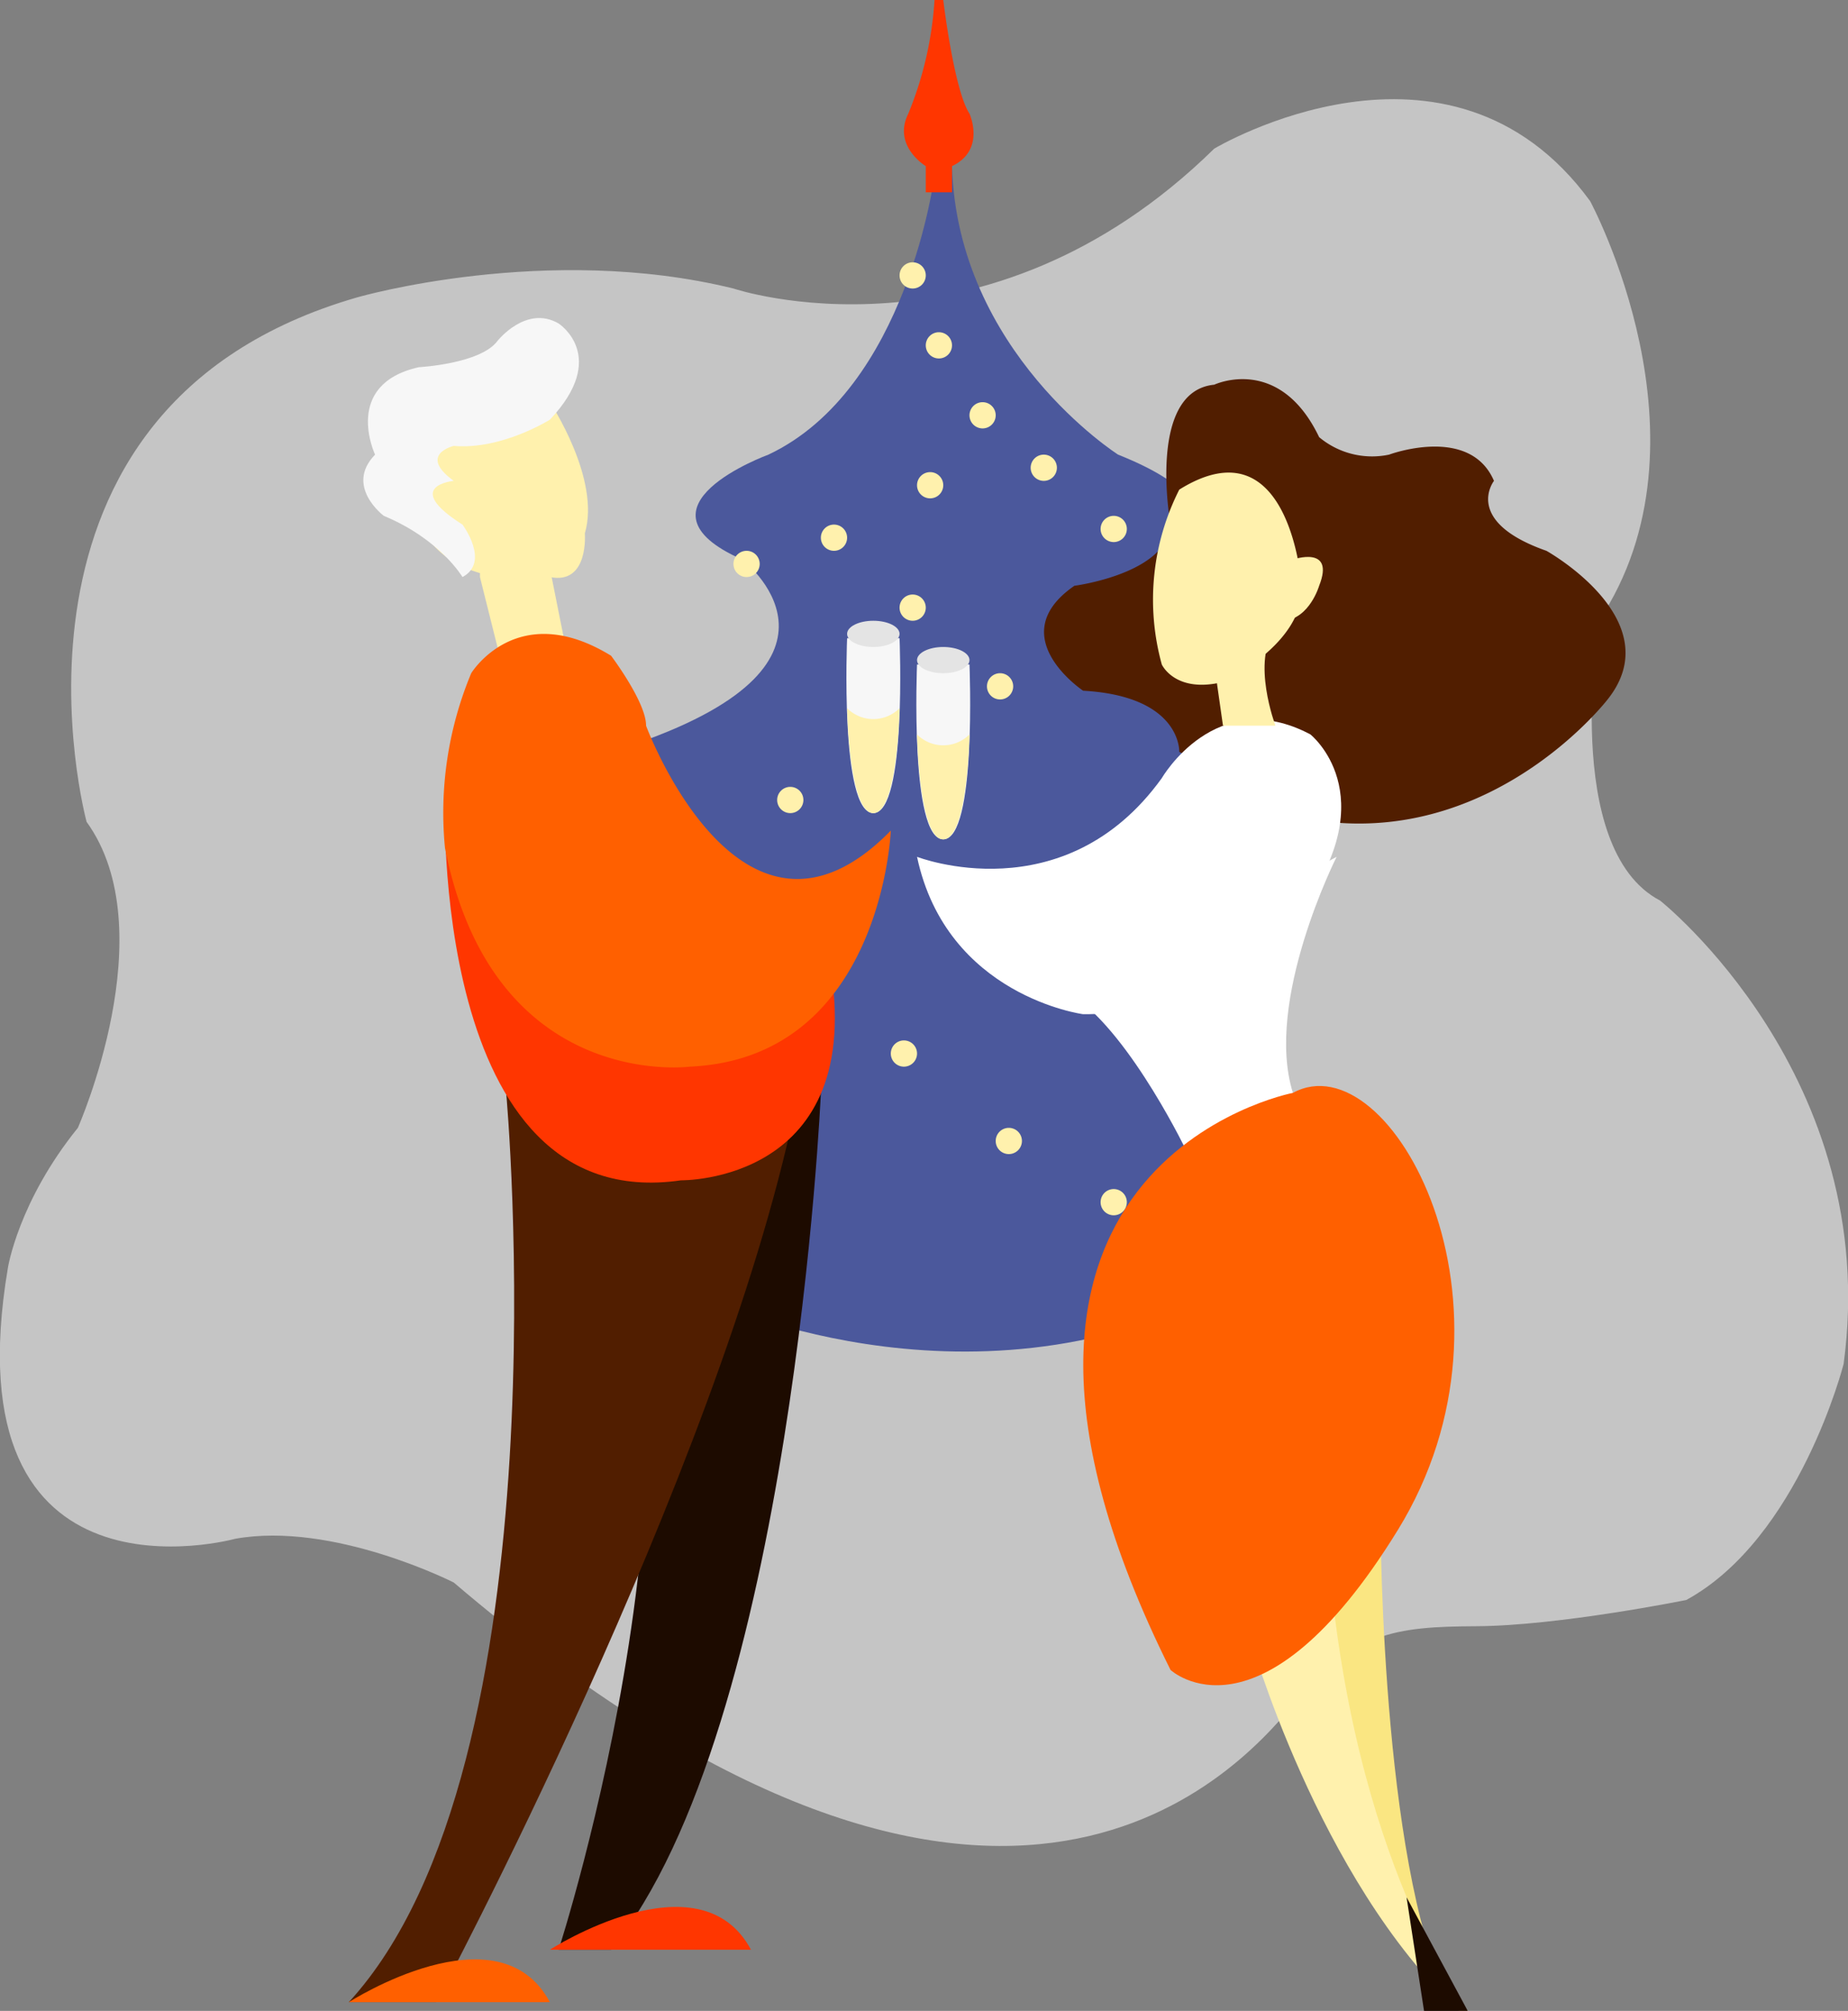 <svg id="new_yaar.svg" data-name="new yaar.svg" xmlns="http://www.w3.org/2000/svg" width="211.406" height="230" viewBox="0 0 211.406 230">
  <rect x="0" y="0" width="211.406" height="230" fill="#808080" stroke="none"/>
  <defs>
    <style>
      .cls-1 {
        fill: #c5c5c5;
      }

      .cls-1, .cls-10, .cls-2, .cls-3, .cls-4, .cls-5, .cls-6, .cls-7, .cls-8, .cls-9 {
        fill-rule: evenodd;
      }

      .cls-2 {
        fill: #4b589c;
      }

      .cls-3 {
        fill: #511e00;
      }

      .cls-4 {
        fill: #1d0b00;
      }

      .cls-5 {
        fill: #ff3600;
      }

      .cls-6 {
        fill: #fff;
      }

      .cls-7 {
        fill: #fff1ad;
      }

      .cls-8 {
        fill: #ff6000;
      }

      .cls-9 {
        fill: #fae682;
      }

      .cls-10 {
        fill: #f7f7f7;
      }

      .cls-11 {
        fill: #e4e4e4;
      }
    </style>
  </defs>
  <path class="cls-1" d="M146,220s-12.884-47.39,31-60c0,0,21.635-6.257,43-1,0,0,28.795,9.731,55-16,0,0,26.863-16.084,43,6,0,0,14.779,27.329,1,48,0,0-4.349,26.06,7,32,0,0,25.43,20.141,21,53,0,0-5.064,19.936-18,27,0,0-14.582,2.952-24,3s-14.108.683-21,9-34.506,38.381-96-14c0,0-13.807-7.016-25-5,0,0-32.775,9.076-26-31,0,0,1.193-7.586,8-16C145,255,155,232.45,146,220Z" transform="translate(-136.094 -126)"/>
  <path class="cls-2" d="M243,146s-3.032,24.458-19,32c0,0-16.538,6.016-3,12,0,0,15.072,11.518-12,21s-2,1-2,1l11,63s31.165,14.382,61-3l-1-60-9-22s11.643-5.368-5-12c0,0-18.382-11.695-19-33Z" transform="translate(-136.094 -126)"/>
  <g>
    <path class="cls-3" d="M271,212s0.285-6.37-11-7c0,0-9.352-6.232-1-12,0,0,10.649-1.377,11-7,0,0-2.776-15.237,5-16,0,0,7.44-3.518,12,6a9.431,9.431,0,0,0,8,2s9.231-3.446,12,3c0,0-3.622,4.626,6,8,0,0,14.232,7.919,7,17,0,0-12.423,16.134-32,14Z" transform="translate(-136.094 -126)"/>
    <path class="cls-4" d="M230,251s-3.21,72.509-24,98h-6s20.076-61.863,4-94Z" transform="translate(-136.094 -126)"/>
    <path class="cls-3" d="M194,251s7.05,76.707-18,104h10s32.247-60.33,41-102Z" transform="translate(-136.094 -126)"/>
    <path class="cls-5" d="M187,217s-1.877,48.216,27,44c0,0,21.406.349,17-25Z" transform="translate(-136.094 -126)"/>
    <path class="cls-6" d="M289,224s-8.313,16.467-5,27l-12,7s-6.374-13.414-13-18Z" transform="translate(-136.094 -126)"/>
    <path class="cls-6" d="M241,224s16.81,6.543,28-9c0,0,6.189-10.74,17-5,0,0,8.559,6.784-1,20,0,0-10.59,12.141-25,12C260,242,244.392,239.943,241,224Z" transform="translate(-136.094 -126)"/>
    <path class="cls-7" d="M191,192l3,12,7-3-2-10-8-1v2Z" transform="translate(-136.094 -126)"/>
    <path class="cls-7" d="M275,202l1,7h6s-2.8-7.444,0-11Z" transform="translate(-136.094 -126)"/>
    <path class="cls-8" d="M190,203s5.243-8.6,16-2c0,0,4.027,5.331,4,8,0,0,10.912,29.472,28,12,0,0-1.012,26.018-23,27,0,0-22.479,2.952-28-25A41.454,41.454,0,0,1,190,203Z" transform="translate(-136.094 -126)"/>
    <path class="cls-9" d="M294,298s-0.162,37.7,7,55l-18-39Z" transform="translate(-136.094 -126)"/>
    <path class="cls-7" d="M279,313s7.8,27.9,24,43h1s-13.278-16.961-16-53Z" transform="translate(-136.094 -126)"/>
    <path class="cls-8" d="M176,355s17.115-11.011,23,0H176Z" transform="translate(-136.094 -126)"/>
    <path id="Shape_51_copy" data-name="Shape 51 copy" class="cls-5" d="M199,349s17.115-11.011,23,0H199Z" transform="translate(-136.094 -126)"/>
    <path class="cls-4" d="M297,343l2,13h5Z" transform="translate(-136.094 -126)"/>
    <path class="cls-7" d="M199,172s5.843,8.769,4,15c0,0,.484,5.912-4,5,0,0-14.448,2.548-16-10C183,182,188.289,162.574,199,172Z" transform="translate(-136.094 -126)"/>
    <path class="cls-7" d="M271,182a27.868,27.868,0,0,0-2,20s1.509,3.344,7,2c0,0,9.368-4.375,9-11C285,193,283.737,174.054,271,182Z" transform="translate(-136.094 -126)"/>
    <path class="cls-7" d="M284,190s4.868-1.7,3,3c0,0-1.067,3.688-4,4Z" transform="translate(-136.094 -126)"/>
    <path class="cls-10" d="M189,192s-2.522-4.305-9-7c0,0-4.519-3.379-1-7,0,0-3.8-8.024,5-10,0,0,7.056-.382,9-3,0,0,3.272-4.167,7-2,0,0,5.841,3.766-1,11,0,0-5.519,3.479-11,3,0,0-4.159.981,0,4,0,0-6.015.554,1,5C189,186,192.213,190.286,189,192Z" transform="translate(-136.094 -126)"/>
    <path class="cls-10" d="M233,199s-0.848,20,3,20,3-20,3-20h-6Z" transform="translate(-136.094 -126)"/>
    <ellipse class="cls-11" cx="99.906" cy="72.5" rx="3" ry="1.5"/>
    <path class="cls-7" d="M233,207a4.234,4.234,0,0,0,6,0s-0.211,12-3,12S233,207,233,207Z" transform="translate(-136.094 -126)"/>
    <path id="Shape_60_copy" data-name="Shape 60 copy" class="cls-10" d="M241,202s-0.848,20,3,20,3-20,3-20h-6Z" transform="translate(-136.094 -126)"/>
    <ellipse id="Ellipse_2_copy" data-name="Ellipse 2 copy" class="cls-11" cx="107.906" cy="75.5" rx="3" ry="1.5"/>
    <path id="Shape_61_copy" data-name="Shape 61 copy" class="cls-7" d="M241,210a4.234,4.234,0,0,0,6,0s-0.211,12-3,12S241,210,241,210Z" transform="translate(-136.094 -126)"/>
    <path class="cls-8" d="M284,251s-42.847,8.17-14,66c0,0,10.263,9.559,26-16S295.194,244.894,284,251Z" transform="translate(-136.094 -126)"/>
    <path id="Ellipse_3_copy_8" data-name="Ellipse 3 copy 8" class="cls-7" d="M221.5,189a1.5,1.5,0,1,1-1.5,1.5A1.5,1.5,0,0,1,221.5,189Zm10-3a1.5,1.5,0,1,1-1.5,1.5A1.5,1.5,0,0,1,231.5,186Zm11-6a1.5,1.5,0,1,1-1.5,1.5A1.5,1.5,0,0,1,242.5,180Zm6-8a1.5,1.5,0,1,1-1.5,1.5A1.5,1.5,0,0,1,248.5,172Zm-5-8a1.5,1.5,0,1,1-1.5,1.5A1.5,1.5,0,0,1,243.5,164Zm-3,30a1.5,1.5,0,1,1-1.5,1.5A1.5,1.5,0,0,1,240.5,194Zm10,9a1.5,1.5,0,1,1-1.5,1.5A1.5,1.5,0,0,1,250.5,203Zm-24,13a1.5,1.5,0,1,1-1.5,1.5A1.5,1.5,0,0,1,226.5,216Zm13,29a1.5,1.5,0,1,1-1.5,1.5A1.5,1.5,0,0,1,239.5,245Zm12,10a1.5,1.5,0,1,1-1.5,1.5A1.5,1.5,0,0,1,251.5,255Zm12,7a1.5,1.5,0,1,1-1.5,1.5A1.5,1.5,0,0,1,263.5,262Zm-23-106a1.5,1.5,0,1,1-1.5,1.5A1.5,1.5,0,0,1,240.5,156Zm15,22a1.5,1.5,0,1,1-1.5,1.5A1.5,1.5,0,0,1,255.5,178Zm8,7a1.5,1.5,0,1,1-1.5,1.5A1.5,1.5,0,0,1,263.5,185Z" transform="translate(-136.094 -126)"/>
    <path class="cls-5" d="M242,148v-3s-3.842-2.3-2-6a40.906,40.906,0,0,0,3-13h1s1.229,10.292,3,13c0,0,1.9,4.152-2,6v3h-3Z" transform="translate(-136.094 -126)"/>
  </g>
</svg>
